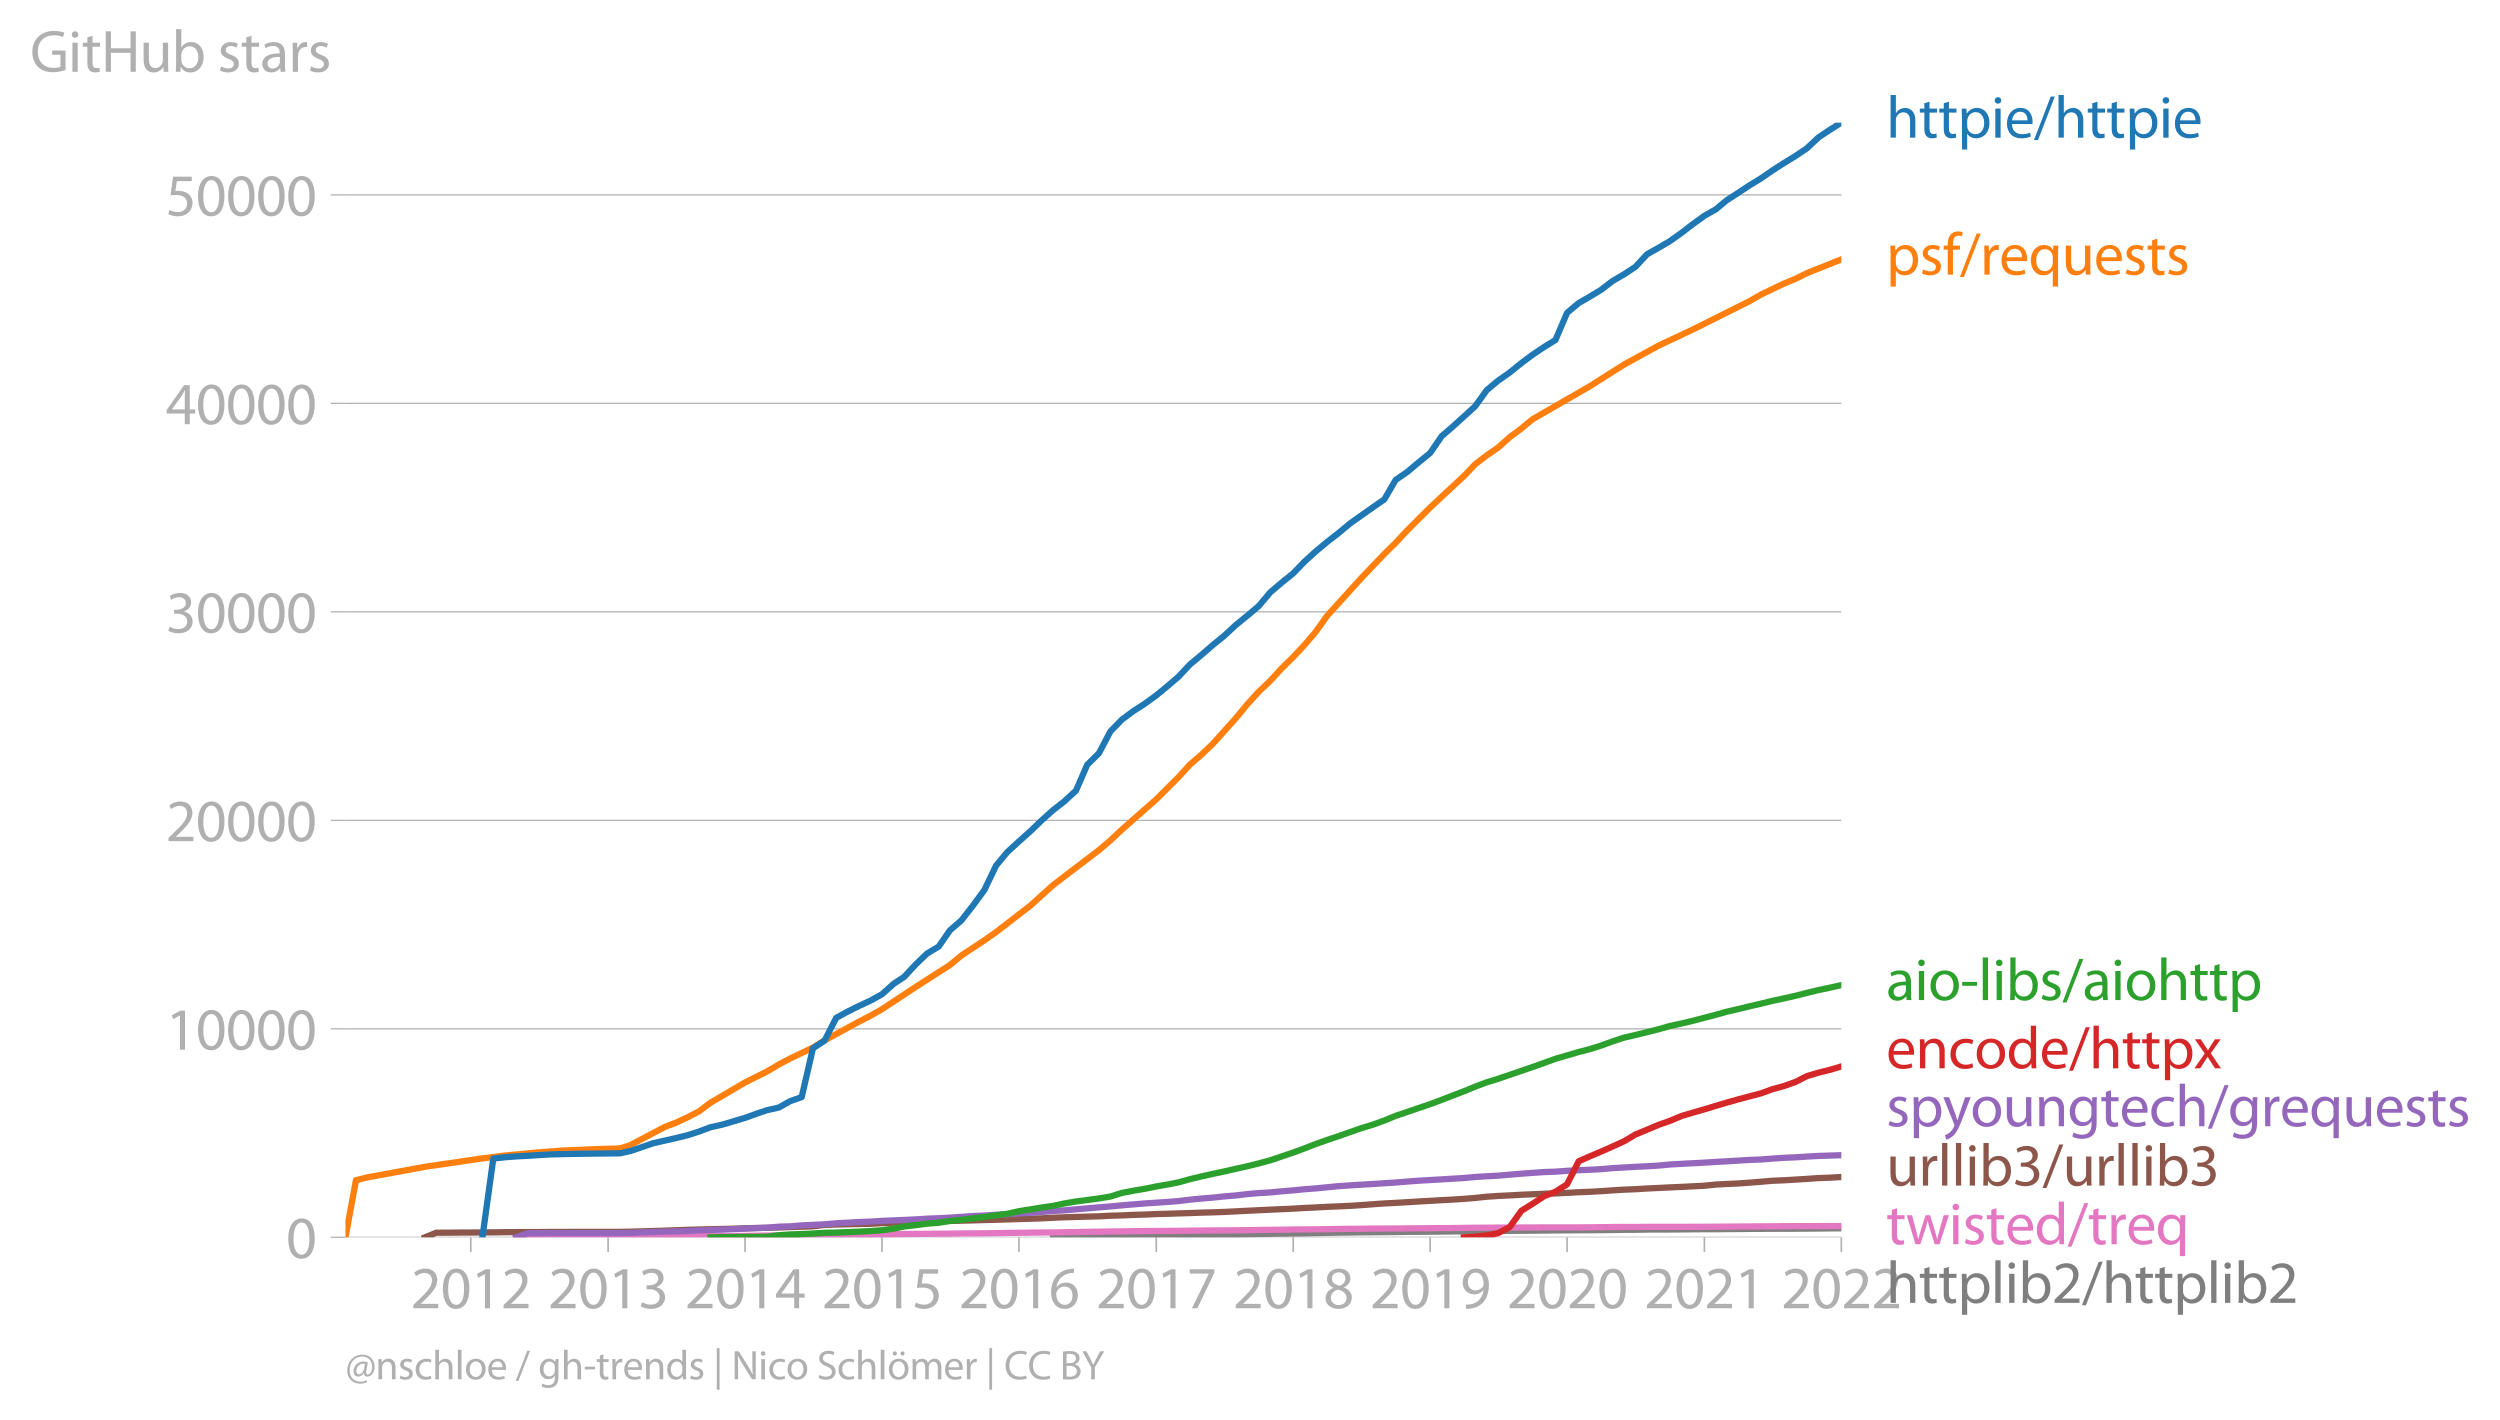 <svg xmlns:xlink="http://www.w3.org/1999/xlink" width="795.793" height="451.894" viewBox="0 0 596.845 338.92" xmlns="http://www.w3.org/2000/svg"><defs><style>*{stroke-linejoin:round;stroke-linecap:butt}</style></defs><g id="figure_1"><path d="M0 338.92h596.845V0H0v338.92z" style="fill:none" id="patch_1"/><g id="axes_1"><path d="M82.476 295.393h357.12V29.281H82.476v266.112z" style="fill:none" id="patch_2"/><g id="matplotlib.axis_1"><g id="xtick_1"><g id="line2d_1"><defs><path id="mbb0abf3dfe" d="M0 0v3.5" style="stroke:#b0b0b0;stroke-width:.4"/></defs><use xlink:href="#mbb0abf3dfe" x="112.393" y="295.393" style="fill:#b0b0b0;stroke:#b0b0b0;stroke-width:.4"/></g><g style="fill:#b0b0b0" transform="matrix(.14 0 0 -.14 98.03 312.333)" id="text_1"><defs><path id="MyriadPro-Regular-32" d="M2944 0v467H1075v13l333 307c877 845 1434 1466 1434 2234 0 595-378 1209-1274 1209-480 0-890-179-1178-422l180-397c192 160 505 352 883 352 621 0 825-390 825-813-6-627-486-1164-1548-2176L288 346V0h2656z" transform="scale(.016)"/><path id="MyriadPro-Regular-30" d="M1677 4230c-845 0-1447-768-1447-2163C243 691 794-70 1606-70c922 0 1447 780 1447 2195 0 1325-499 2105-1376 2105zm-32-435c582 0 845-672 845-1696 0-1062-276-1734-852-1734-512 0-844 614-844 1696 0 1133 358 1734 851 1734z" transform="scale(.016)"/><path id="MyriadPro-Regular-31" d="M1510 0h544v4160h-480l-908-486 108-429 724 390h12V0z" transform="scale(.016)"/></defs><use xlink:href="#MyriadPro-Regular-32"/><use xlink:href="#MyriadPro-Regular-30" x="51.3"/><use xlink:href="#MyriadPro-Regular-31" x="102.6"/><use xlink:href="#MyriadPro-Regular-32" x="153.9"/></g></g><g id="xtick_2"><use xlink:href="#mbb0abf3dfe" x="145.176" y="295.393" style="fill:#b0b0b0;stroke:#b0b0b0;stroke-width:.4" id="line2d_2"/><g style="fill:#b0b0b0" transform="matrix(.14 0 0 -.14 130.813 312.333)" id="text_2"><defs><path id="MyriadPro-Regular-33" d="M269 211C474 77 883-70 1350-70c999 0 1517 582 1517 1248 0 582-416 966-928 1068v13c512 186 768 551 768 979 0 506-371 992-1190 992-448 0-871-160-1088-320l147-409c179 128 499 275 832 275 518 0 730-294 730-627 0-493-519-704-928-704H896v-423h314c544 0 1068-249 1075-832 6-345-218-806-941-806-390 0-762 160-922 262L269 211z" transform="scale(.016)"/></defs><use xlink:href="#MyriadPro-Regular-32"/><use xlink:href="#MyriadPro-Regular-30" x="51.3"/><use xlink:href="#MyriadPro-Regular-31" x="102.6"/><use xlink:href="#MyriadPro-Regular-33" x="153.9"/></g></g><g id="xtick_3"><use xlink:href="#mbb0abf3dfe" x="177.869" y="295.393" style="fill:#b0b0b0;stroke:#b0b0b0;stroke-width:.4" id="line2d_3"/><g style="fill:#b0b0b0" transform="matrix(.14 0 0 -.14 163.506 312.333)" id="text_3"><defs><path id="MyriadPro-Regular-34" d="M2560 0v1133h582v441h-582v2586h-608L96 1504v-371h1933V0h531zM666 1574v13l1017 1415c115 192 218 371 346 614h19c-13-218-19-435-19-653V1574H666z" transform="scale(.016)"/></defs><use xlink:href="#MyriadPro-Regular-32"/><use xlink:href="#MyriadPro-Regular-30" x="51.3"/><use xlink:href="#MyriadPro-Regular-31" x="102.6"/><use xlink:href="#MyriadPro-Regular-34" x="153.9"/></g></g><g id="xtick_4"><use xlink:href="#mbb0abf3dfe" x="210.563" y="295.393" style="fill:#b0b0b0;stroke:#b0b0b0;stroke-width:.4" id="line2d_4"/><g style="fill:#b0b0b0" transform="matrix(.14 0 0 -.14 196.2 312.333)" id="text_4"><defs><path id="MyriadPro-Regular-35" d="M2771 4160H781L512 2163c154 19 339 45 576 45 832 0 1190-384 1197-922 0-556-455-902-986-902-377 0-717 128-889 230L269 186C467 58 851-70 1306-70c902 0 1548 608 1548 1420 0 525-268 884-595 1069-256 154-576 224-896 224-153 0-243-13-339-25l160 1068h1587v474z" transform="scale(.016)"/></defs><use xlink:href="#MyriadPro-Regular-32"/><use xlink:href="#MyriadPro-Regular-30" x="51.3"/><use xlink:href="#MyriadPro-Regular-31" x="102.6"/><use xlink:href="#MyriadPro-Regular-35" x="153.9"/></g></g><g id="xtick_5"><use xlink:href="#mbb0abf3dfe" x="243.256" y="295.393" style="fill:#b0b0b0;stroke:#b0b0b0;stroke-width:.4" id="line2d_5"/><g style="fill:#b0b0b0" transform="matrix(.14 0 0 -.14 228.893 312.333)" id="text_5"><defs><path id="MyriadPro-Regular-36" d="M2662 4224c-102 0-243-6-409-32-525-64-986-275-1331-614-410-410-704-1056-704-1876C218 621 800-70 1690-70c864 0 1382 704 1382 1465 0 813-518 1344-1254 1344-461 0-807-217-1005-480h-19c96 685 563 1331 1446 1479 160 25 307 32 422 25v461zM1690 365c-589 0-903 505-916 1190 0 103 26 186 64 250 154 301 468 512 807 512 518 0 857-359 857-954s-326-998-806-998h-6z" transform="scale(.016)"/></defs><use xlink:href="#MyriadPro-Regular-32"/><use xlink:href="#MyriadPro-Regular-30" x="51.3"/><use xlink:href="#MyriadPro-Regular-31" x="102.6"/><use xlink:href="#MyriadPro-Regular-36" x="153.9"/></g></g><g id="xtick_6"><use xlink:href="#mbb0abf3dfe" x="276.039" y="295.393" style="fill:#b0b0b0;stroke:#b0b0b0;stroke-width:.4" id="line2d_6"/><g style="fill:#b0b0b0" transform="matrix(.14 0 0 -.14 261.676 312.333)" id="text_6"><defs><path id="MyriadPro-Regular-37" d="M365 4160v-467h2035v-13L595 0h583l1811 3789v371H365z" transform="scale(.016)"/></defs><use xlink:href="#MyriadPro-Regular-32"/><use xlink:href="#MyriadPro-Regular-30" x="51.3"/><use xlink:href="#MyriadPro-Regular-31" x="102.6"/><use xlink:href="#MyriadPro-Regular-37" x="153.9"/></g></g><g id="xtick_7"><use xlink:href="#mbb0abf3dfe" x="308.733" y="295.393" style="fill:#b0b0b0;stroke:#b0b0b0;stroke-width:.4" id="line2d_7"/><g style="fill:#b0b0b0" transform="matrix(.14 0 0 -.14 294.37 312.333)" id="text_7"><defs><path id="MyriadPro-Regular-38" d="M1062 2170c-512-218-825-589-825-1114C237 448 762-70 1632-70c794 0 1414 486 1414 1209 0 506-320 871-838 1075v20c512 243 685 620 685 972 0 519-403 1024-1210 1024-729 0-1286-448-1286-1107 0-358 198-717 659-934l6-19zm583-1831c-531 0-851 371-832 794 0 397 262 717 749 857 563-160 915-403 915-908 0-423-327-743-832-743zm6 3488c506 0 704-345 704-678 0-378-275-634-633-755-480 128-794 352-794 768 0 358 256 665 723 665z" transform="scale(.016)"/></defs><use xlink:href="#MyriadPro-Regular-32"/><use xlink:href="#MyriadPro-Regular-30" x="51.3"/><use xlink:href="#MyriadPro-Regular-31" x="102.6"/><use xlink:href="#MyriadPro-Regular-38" x="153.9"/></g></g><g id="xtick_8"><use xlink:href="#mbb0abf3dfe" x="341.426" y="295.393" style="fill:#b0b0b0;stroke:#b0b0b0;stroke-width:.4" id="line2d_8"/><g style="fill:#b0b0b0" transform="matrix(.14 0 0 -.14 327.063 312.333)" id="text_8"><defs><path id="MyriadPro-Regular-39" d="M614-64c135-6 314 0 519 32 448 51 889 243 1209 557 410 397 717 1037 717 1952 0 1062-525 1753-1376 1753S262 3539 262 2752c0-710 480-1274 1229-1274 416 0 749 167 979 448h20c-77-492-276-857-551-1107-237-224-544-358-870-403-192-19-333-32-455-19V-64zm1024 3866c589 0 852-544 852-1255 0-89-20-153-52-205-147-249-441-435-819-435-486 0-800 365-800 883 0 589 339 1012 813 1012h6z" transform="scale(.016)"/></defs><use xlink:href="#MyriadPro-Regular-32"/><use xlink:href="#MyriadPro-Regular-30" x="51.3"/><use xlink:href="#MyriadPro-Regular-31" x="102.6"/><use xlink:href="#MyriadPro-Regular-39" x="153.9"/></g></g><g id="xtick_9"><use xlink:href="#mbb0abf3dfe" x="374.12" y="295.393" style="fill:#b0b0b0;stroke:#b0b0b0;stroke-width:.4" id="line2d_9"/><g style="fill:#b0b0b0" transform="matrix(.14 0 0 -.14 359.757 312.333)" id="text_9"><use xlink:href="#MyriadPro-Regular-32"/><use xlink:href="#MyriadPro-Regular-30" x="51.3"/><use xlink:href="#MyriadPro-Regular-32" x="102.6"/><use xlink:href="#MyriadPro-Regular-30" x="153.9"/></g></g><g id="xtick_10"><use xlink:href="#mbb0abf3dfe" x="406.903" y="295.393" style="fill:#b0b0b0;stroke:#b0b0b0;stroke-width:.4" id="line2d_10"/><g style="fill:#b0b0b0" transform="matrix(.14 0 0 -.14 392.54 312.333)" id="text_10"><use xlink:href="#MyriadPro-Regular-32"/><use xlink:href="#MyriadPro-Regular-30" x="51.3"/><use xlink:href="#MyriadPro-Regular-32" x="102.6"/><use xlink:href="#MyriadPro-Regular-31" x="153.9"/></g></g><g id="xtick_11"><use xlink:href="#mbb0abf3dfe" x="439.596" y="295.393" style="fill:#b0b0b0;stroke:#b0b0b0;stroke-width:.4" id="line2d_11"/><g style="fill:#b0b0b0" transform="matrix(.14 0 0 -.14 425.233 312.333)" id="text_11"><use xlink:href="#MyriadPro-Regular-32"/><use xlink:href="#MyriadPro-Regular-30" x="51.3"/><use xlink:href="#MyriadPro-Regular-32" x="102.6"/><use xlink:href="#MyriadPro-Regular-32" x="153.9"/></g></g></g><g id="matplotlib.axis_2"><g id="ytick_1"><path d="M82.476 295.393h357.12" clip-path="url(#pe98669dcfa)" style="fill:none;stroke:#b0b0b0;stroke-width:.3;stroke-linecap:square" id="line2d_12"/><g id="line2d_13"><defs><path id="m6de18892ac" d="M0 0h-3.5" style="stroke:#b0b0b0;stroke-width:.3"/></defs><use xlink:href="#m6de18892ac" x="82.476" y="295.393" style="fill:#b0b0b0;stroke:#b0b0b0;stroke-width:.3"/></g><use xlink:href="#MyriadPro-Regular-30" style="fill:#b0b0b0" transform="matrix(.14 0 0 -.14 68.295 300.363)" id="text_12"/></g><g id="ytick_2"><path d="M82.476 245.619h357.12" clip-path="url(#pe98669dcfa)" style="fill:none;stroke:#b0b0b0;stroke-width:.3;stroke-linecap:square" id="line2d_14"/><use xlink:href="#m6de18892ac" x="82.476" y="245.619" style="fill:#b0b0b0;stroke:#b0b0b0;stroke-width:.3" id="line2d_15"/><g style="fill:#b0b0b0" transform="matrix(.14 0 0 -.14 39.568 250.589)" id="text_13"><use xlink:href="#MyriadPro-Regular-31"/><use xlink:href="#MyriadPro-Regular-30" x="51.3"/><use xlink:href="#MyriadPro-Regular-30" x="102.6"/><use xlink:href="#MyriadPro-Regular-30" x="153.9"/><use xlink:href="#MyriadPro-Regular-30" x="205.2"/></g></g><g id="ytick_3"><path d="M82.476 195.845h357.12" clip-path="url(#pe98669dcfa)" style="fill:none;stroke:#b0b0b0;stroke-width:.3;stroke-linecap:square" id="line2d_16"/><use xlink:href="#m6de18892ac" x="82.476" y="195.845" style="fill:#b0b0b0;stroke:#b0b0b0;stroke-width:.3" id="line2d_17"/><g style="fill:#b0b0b0" transform="matrix(.14 0 0 -.14 39.568 200.815)" id="text_14"><use xlink:href="#MyriadPro-Regular-32"/><use xlink:href="#MyriadPro-Regular-30" x="51.3"/><use xlink:href="#MyriadPro-Regular-30" x="102.6"/><use xlink:href="#MyriadPro-Regular-30" x="153.9"/><use xlink:href="#MyriadPro-Regular-30" x="205.2"/></g></g><g id="ytick_4"><path d="M82.476 146.07h357.12" clip-path="url(#pe98669dcfa)" style="fill:none;stroke:#b0b0b0;stroke-width:.3;stroke-linecap:square" id="line2d_18"/><use xlink:href="#m6de18892ac" x="82.476" y="146.071" style="fill:#b0b0b0;stroke:#b0b0b0;stroke-width:.3" id="line2d_19"/><g style="fill:#b0b0b0" transform="matrix(.14 0 0 -.14 39.568 151.04)" id="text_15"><use xlink:href="#MyriadPro-Regular-33"/><use xlink:href="#MyriadPro-Regular-30" x="51.3"/><use xlink:href="#MyriadPro-Regular-30" x="102.6"/><use xlink:href="#MyriadPro-Regular-30" x="153.9"/><use xlink:href="#MyriadPro-Regular-30" x="205.2"/></g></g><g id="ytick_5"><path d="M82.476 96.297h357.12" clip-path="url(#pe98669dcfa)" style="fill:none;stroke:#b0b0b0;stroke-width:.3;stroke-linecap:square" id="line2d_20"/><use xlink:href="#m6de18892ac" x="82.476" y="96.297" style="fill:#b0b0b0;stroke:#b0b0b0;stroke-width:.3" id="line2d_21"/><g style="fill:#b0b0b0" transform="matrix(.14 0 0 -.14 39.568 101.267)" id="text_16"><use xlink:href="#MyriadPro-Regular-34"/><use xlink:href="#MyriadPro-Regular-30" x="51.3"/><use xlink:href="#MyriadPro-Regular-30" x="102.6"/><use xlink:href="#MyriadPro-Regular-30" x="153.9"/><use xlink:href="#MyriadPro-Regular-30" x="205.2"/></g></g><g id="ytick_6"><path d="M82.476 46.523h357.12" clip-path="url(#pe98669dcfa)" style="fill:none;stroke:#b0b0b0;stroke-width:.3;stroke-linecap:square" id="line2d_22"/><use xlink:href="#m6de18892ac" x="82.476" y="46.523" style="fill:#b0b0b0;stroke:#b0b0b0;stroke-width:.3" id="line2d_23"/><g style="fill:#b0b0b0" transform="matrix(.14 0 0 -.14 39.568 51.493)" id="text_17"><use xlink:href="#MyriadPro-Regular-35"/><use xlink:href="#MyriadPro-Regular-30" x="51.3"/><use xlink:href="#MyriadPro-Regular-30" x="102.6"/><use xlink:href="#MyriadPro-Regular-30" x="153.9"/><use xlink:href="#MyriadPro-Regular-30" x="205.2"/></g></g><g style="fill:#b0b0b0" transform="matrix(.14 0 0 -.14 7.2 17.14)" id="text_18"><defs><path id="MyriadPro-Regular-47" d="M3770 2266H2349v-448h877V531c-128-64-378-115-743-115-1005 0-1664 646-1664 1741 0 1081 685 1734 1735 1734 435 0 723-83 953-185l135 454c-186 90-576 198-1076 198-1446 0-2329-940-2336-2227 0-672 231-1248 602-1606 422-403 960-570 1613-570 582 0 1075 147 1325 237v2074z" transform="scale(.016)"/><path id="MyriadPro-Regular-69" d="M1030 0v3098H467V0h563zM749 4320c-205 0-352-154-352-352 0-192 141-346 339-346 224 0 365 154 358 346 0 198-134 352-345 352z" transform="scale(.016)"/><path id="MyriadPro-Regular-74" d="M595 3667v-569H115v-429h480V979c0-365 58-640 218-806C947 19 1158-70 1421-70c217 0 390 38 499 83l-26 422c-83-25-172-38-326-38-314 0-422 217-422 601v1671h806v429h-806v742l-551-173z" transform="scale(.016)"/><path id="MyriadPro-Regular-48" d="M486 4314V0h557v2022h2087V0h563v4314h-563V2509H1043v1805H486z" transform="scale(.016)"/><path id="MyriadPro-Regular-75" d="M3059 3098h-563V1197c0-103-19-205-51-288-103-250-365-512-743-512-512 0-691 397-691 985v1716H448V1286C448 198 1030-70 1517-70c550 0 877 326 1024 576h13l32-506h499c-19 243-26 525-26 845v2253z" transform="scale(.016)"/><path id="MyriadPro-Regular-62" d="M467 800c0-275-13-589-25-800h486l26 512h19c230-410 589-582 1037-582 691 0 1388 550 1388 1657 7 941-537 1581-1305 1581-499 0-858-224-1056-570h-13v1946H467V800zm557 998c0 90 19 167 32 231 115 429 474 691 858 691 601 0 921-531 921-1152 0-710-352-1190-941-1190-409 0-736 268-844 659-13 64-26 134-26 205v556z" transform="scale(.016)"/><path id="MyriadPro-Regular-73" d="M250 147C467 19 781-70 1120-70c736 0 1158 390 1158 934 0 461-275 730-812 934-404 154-589 269-589 525 0 231 185 423 518 423 288 0 512-103 634-180l141 410c-173 102-448 192-762 192-666 0-1069-410-1069-909 0-371 263-678 819-877 416-153 576-300 576-569 0-256-192-461-601-461-282 0-576 115-743 224L250 147z" transform="scale(.016)"/><path id="MyriadPro-Regular-61" d="M2643 1901c0 621-230 1267-1177 1267-391 0-762-109-1018-275l128-371c218 140 518 230 806 230 634 0 704-461 704-717v-64C890 1978 224 1568 224 819c0-448 320-889 947-889 442 0 775 217 947 460h20l44-390h512c-38 211-51 474-51 742v1159zm-544-858c0-57-13-121-32-179-89-262-345-518-749-518-288 0-531 172-531 537 0 602 698 711 1312 698v-538z" transform="scale(.016)"/><path id="MyriadPro-Regular-72" d="M467 0h557v1651c0 96 13 186 26 263 76 422 358 723 755 723 77 0 134-7 192-19v531c-51 13-96 19-160 19-378 0-717-262-858-678h-25l-20 608H442c19-288 25-602 25-967V0z" transform="scale(.016)"/></defs><use xlink:href="#MyriadPro-Regular-47"/><use xlink:href="#MyriadPro-Regular-69" x="64.6"/><use xlink:href="#MyriadPro-Regular-74" x="88"/><use xlink:href="#MyriadPro-Regular-48" x="121.1"/><use xlink:href="#MyriadPro-Regular-75" x="186.3"/><use xlink:href="#MyriadPro-Regular-62" x="241.4"/><use xlink:href="#MyriadPro-Regular-20" x="298.3"/><use xlink:href="#MyriadPro-Regular-73" x="319.5"/><use xlink:href="#MyriadPro-Regular-74" x="359.1"/><use xlink:href="#MyriadPro-Regular-61" x="392.2"/><use xlink:href="#MyriadPro-Regular-72" x="440.4"/><use xlink:href="#MyriadPro-Regular-73" x="473.1"/></g></g><path d="m251.407 295.393 2.687-.065 2.777-.04 2.687-.054 2.777-.045 2.777-.045 2.687-.065 2.777-.04 2.687-.03 2.776-.039 2.777-.035 2.508-.06 2.777-.05 2.687-.06 2.777-.049 2.687-.03 2.776-.035 2.777-.04 2.687-.024 2.777-.03 2.687-.045 2.777-.025 2.777-.035 2.508-.06 2.776-.06 2.687-.049 2.777-.03 2.687-.05 2.777-.024 2.777-.025 2.687-.02 2.776-.045 2.688-.015 2.776-.025 2.777-.03 2.508-.03 2.777-.02 2.687-.034 2.777-.025 2.687-.03 2.776-.025 2.777-.03 2.687-.02 2.777-.03 2.687-.03 2.777-.02 2.776-.024 2.598-.005 2.777-.02 2.687-.03 2.777-.05 2.687-.005 2.776-.05 2.777-.005 2.687-.01 2.777-.02 2.687-.03 2.777-.02 2.777-.004 2.507-.025 2.777-.015 2.687-.03 2.777-.015 2.687-.01 2.777-.015 2.777-.005 2.687-.02 2.776-.024 2.688-.03 2.776-.025" clip-path="url(#pe98669dcfa)" style="fill:none;stroke:#7f7f7f;stroke-width:1.5;stroke-linecap:square" id="line2d_24"/><path d="m123.231 295.393 2.777-.1 2.687-.004h19.258l2.508-.005 2.776-.015 2.688-.045 2.776-.03 2.687-.02 2.777-.02 2.777-.035 2.687-.01 2.777-.02 2.687-.015 2.776-.02 2.777-.054 2.508-.025 2.777-.04 2.687-.05 2.777-.05 2.687-.03 2.777-.044 2.776-.02 2.687-.035 2.777-.015 2.687-.025 2.777-.02 2.777-.024 2.508-.03 2.776-.015 2.687-.02 2.777-.025 2.687-.025 2.777-.035 2.777-.025 2.687-.02 2.777-.03 2.687-.06 2.776-.02 2.777-.044 2.598-.03 2.776-.015 2.687-.044 2.777-.045 2.687-.06 2.777-.03 2.777-.05 2.687-.03 2.777-.044 2.687-.03 2.776-.02 2.777-.02 2.508-.02 2.777-.04 2.687-.025 2.777-.024 2.687-.01 2.776-.03 2.777-.02 2.687-.055 2.777-.035 2.687-.03 2.777-.04 2.777-.024 2.508-.02 2.776-.035 2.687-.05 2.777-.035 2.687-.015 2.777-.04 2.777-.01 2.687-.014 2.776-.02 2.688-.025 2.776-.02 2.777-.035 2.508-.005 2.777-.035 2.687-.035 2.777-.01 2.687-.024 2.776-.02 2.777-.005 2.687-.01 2.777-.01h2.687l2.777-.01h2.776l2.598-.01 2.777-.035 2.687-.035 2.777-.02 2.687-.005 2.776-.01 2.777-.005 2.687-.005h2.777l2.687-.005 2.777-.015 2.777-.024 2.507-.015 2.777-.02 2.687-.015 2.777-.02 2.687-.015 2.777-.03 2.777-.01 2.687-.005 2.776-.005 2.688-.01h2.776" clip-path="url(#pe98669dcfa)" style="fill:none;stroke:#e377c2;stroke-width:1.5;stroke-linecap:square" id="line2d_25"/><path d="m101.465 295.393 2.687-1.095 2.777-.01 2.687-.025 2.777-.015 2.777-.02 2.597-.02 2.777-.04 2.687-.02 2.777-.01h2.687l2.777-.024 2.776-.005 2.687-.01h5.464l2.777-.005h2.777l2.508-.045 2.776-.075 2.688-.08 2.776-.084 2.687-.104 2.777-.095 2.777-.08 2.687-.074 2.777-.06 2.687-.06 2.776-.104 2.777-.07 2.508-.035 2.777-.084 2.687-.1 2.777-.084 2.687-.09 2.777-.339 2.776-.1 2.687-.054 2.777-.065 2.687-.04 2.777-.169 2.777-.1 2.508-.089 2.776-.094 2.687-.06 2.777-.1 2.687-.07 2.777-.074 2.777-.065 2.687-.08 2.777-.069 2.687-.08 2.776-.084 2.777-.09 2.598-.08 2.776-.149 2.687-.11 2.777-.079 2.687-.075 2.777-.07 2.777-.149 2.687-.07 2.777-.129 2.687-.07 2.776-.129 2.777-.07 2.508-.084 2.777-.08 2.687-.1 2.777-.074 2.687-.094 2.776-.14 2.777-.144 2.687-.125 2.777-.134 2.687-.12 2.777-.124 2.777-.17 2.508-.109 2.776-.154 2.687-.104 2.777-.135 2.687-.16 2.777-.218 2.777-.19 2.687-.139 2.776-.159 2.688-.17 2.776-.153 2.777-.165 2.508-.13 2.777-.178 2.687-.22 2.777-.298 2.687-.174 2.776-.135 2.777-.154 2.687-.114 2.777-.125 2.687-.084 2.777-.13 2.776-.154 2.598-.1 2.777-.149 2.687-.194 2.777-.17 2.687-.104 2.776-.174 2.777-.124 2.687-.135 2.777-.12 2.687-.139 2.777-.14 2.777-.283 2.507-.13 2.777-.124 2.687-.194 2.777-.219 2.687-.234 2.777-.114 2.777-.17 2.687-.164 2.776-.194 2.688-.094 2.776-.165" clip-path="url(#pe98669dcfa)" style="fill:none;stroke:#8c564b;stroke-width:1.5;stroke-linecap:square" id="line2d_26"/><g style="fill:#1f77b4" transform="matrix(.14 0 0 -.14 450.31 32.865)" id="text_19"><defs><path id="MyriadPro-Regular-68" d="M467 0h563v1869c0 109 7 192 39 269 102 307 390 563 755 563 531 0 717-423 717-922V0h563v1843c0 1069-666 1325-1082 1325-211 0-409-64-576-160-172-96-313-237-403-397h-13v1933H467V0z" transform="scale(.016)"/><path id="MyriadPro-Regular-70" d="M467-1267h557V416h13c185-307 544-486 953-486 730 0 1408 550 1408 1664 0 940-563 1574-1312 1574-505 0-870-224-1100-602h-13l-26 532H442c12-295 25-615 25-1012v-3353zm557 3059c0 77 19 160 38 230 109 423 468 698 852 698 595 0 921-531 921-1152 0-710-345-1197-941-1197-403 0-742 269-844 659-13 71-26 148-26 231v531z" transform="scale(.016)"/><path id="MyriadPro-Regular-65" d="M2957 1446c6 58 19 148 19 263 0 569-269 1459-1280 1459-902 0-1453-736-1453-1670C243 563 813-70 1766-70c493 0 832 108 1031 198l-96 403c-211-89-455-160-858-160-563 0-1049 314-1062 1075h2176zM787 1850c45 390 295 915 864 915 634 0 787-557 781-915H787z" transform="scale(.016)"/><path id="MyriadPro-Regular-2f" d="m422-256 1792 4640h-435L-6-256h428z" transform="scale(.016)"/></defs><use xlink:href="#MyriadPro-Regular-68"/><use xlink:href="#MyriadPro-Regular-74" x="55.5"/><use xlink:href="#MyriadPro-Regular-74" x="88.6"/><use xlink:href="#MyriadPro-Regular-70" x="121.7"/><use xlink:href="#MyriadPro-Regular-69" x="178.6"/><use xlink:href="#MyriadPro-Regular-65" x="202"/><use xlink:href="#MyriadPro-Regular-2f" x="252.1"/><use xlink:href="#MyriadPro-Regular-68" x="286.4"/><use xlink:href="#MyriadPro-Regular-74" x="341.9"/><use xlink:href="#MyriadPro-Regular-74" x="375"/><use xlink:href="#MyriadPro-Regular-70" x="408.1"/><use xlink:href="#MyriadPro-Regular-69" x="465"/><use xlink:href="#MyriadPro-Regular-65" x="488.4"/></g><g style="fill:#ff7f0e" transform="matrix(.14 0 0 -.14 450.31 65.579)" id="text_20"><defs><path id="MyriadPro-Regular-66" d="M1082 0v2669h748v429h-748v166c0 474 121 896 601 896 160 0 275-32 359-70l76 435c-108 45-281 89-480 89-262 0-544-83-755-288-262-249-358-646-358-1081v-147H90v-429h435V0h557z" transform="scale(.016)"/><path id="MyriadPro-Regular-71" d="M2579-1267h563v3513c0 320 7 589 20 852h-532l-19-468h-13c-153 301-473 538-953 538-653 0-1402-512-1402-1670C243 557 832-70 1555-70c499 0 845 243 1011 550h13v-1747zm0 2528c0-83-19-192-45-269-128-390-441-614-806-614-621 0-915 537-915 1152 0 697 352 1190 934 1190 423 0 723-294 807-640 19-70 25-160 25-237v-582z" transform="scale(.016)"/></defs><use xlink:href="#MyriadPro-Regular-70"/><use xlink:href="#MyriadPro-Regular-73" x="56.9"/><use xlink:href="#MyriadPro-Regular-66" x="96.5"/><use xlink:href="#MyriadPro-Regular-2f" x="125.7"/><use xlink:href="#MyriadPro-Regular-72" x="160"/><use xlink:href="#MyriadPro-Regular-65" x="192.7"/><use xlink:href="#MyriadPro-Regular-71" x="242.8"/><use xlink:href="#MyriadPro-Regular-75" x="299.1"/><use xlink:href="#MyriadPro-Regular-65" x="354.2"/><use xlink:href="#MyriadPro-Regular-73" x="404.3"/><use xlink:href="#MyriadPro-Regular-74" x="443.9"/><use xlink:href="#MyriadPro-Regular-73" x="477"/></g><g style="fill:#2ca02c" transform="matrix(.14 0 0 -.14 450.31 238.76)" id="text_21"><defs><path id="MyriadPro-Regular-6f" d="M1779 3168c-857 0-1536-608-1536-1645C243 544 890-70 1728-70c749 0 1542 499 1542 1644 0 948-601 1594-1491 1594zm-13-422c666 0 928-666 928-1191 0-697-403-1203-940-1203-551 0-941 512-941 1190 0 589 288 1204 953 1204z" transform="scale(.016)"/><path id="MyriadPro-Regular-2d" d="M192 1939v-416h1581v416H192z" transform="scale(.016)"/><path id="MyriadPro-Regular-6c" d="M467 0h563v4544H467V0z" transform="scale(.016)"/></defs><use xlink:href="#MyriadPro-Regular-61"/><use xlink:href="#MyriadPro-Regular-69" x="48.2"/><use xlink:href="#MyriadPro-Regular-6f" x="71.6"/><use xlink:href="#MyriadPro-Regular-2d" x="126.5"/><use xlink:href="#MyriadPro-Regular-6c" x="157.2"/><use xlink:href="#MyriadPro-Regular-69" x="180.8"/><use xlink:href="#MyriadPro-Regular-62" x="204.2"/><use xlink:href="#MyriadPro-Regular-73" x="261.1"/><use xlink:href="#MyriadPro-Regular-2f" x="300.7"/><use xlink:href="#MyriadPro-Regular-61" x="335"/><use xlink:href="#MyriadPro-Regular-69" x="383.2"/><use xlink:href="#MyriadPro-Regular-6f" x="406.6"/><use xlink:href="#MyriadPro-Regular-68" x="461.5"/><use xlink:href="#MyriadPro-Regular-74" x="517"/><use xlink:href="#MyriadPro-Regular-74" x="550.1"/><use xlink:href="#MyriadPro-Regular-70" x="583.2"/></g><g style="fill:#d62728" transform="matrix(.14 0 0 -.14 450.31 255.05)" id="text_22"><defs><path id="MyriadPro-Regular-6e" d="M467 0h563v1862c0 96 13 192 39 263 96 313 384 576 755 576 531 0 717-416 717-915V0h563v1850c0 1062-666 1318-1094 1318-512 0-871-288-1024-582h-13l-32 512H442c19-256 25-519 25-839V0z" transform="scale(.016)"/><path id="MyriadPro-Regular-63" d="M2579 538c-160-71-371-154-691-154-614 0-1075 442-1075 1158 0 647 384 1172 1094 1172 307 0 519-71 653-148l128 436c-154 76-448 160-781 160-1011 0-1664-692-1664-1645C243 570 851-70 1786-70c416 0 742 108 889 185l-96 423z" transform="scale(.016)"/><path id="MyriadPro-Regular-64" d="M2579 4544V2694h-13c-140 250-460 474-934 474-755 0-1395-634-1389-1664C243 563 819-70 1568-70c506 0 883 262 1056 608h13l25-538h506c-19 211-26 525-26 800v3744h-563zm0-3245c0-89-6-166-25-243-103-422-448-672-826-672-608 0-915 518-915 1146 0 684 345 1196 928 1196 422 0 729-294 813-652 19-71 25-167 25-237v-538z" transform="scale(.016)"/><path id="MyriadPro-Regular-78" d="m102 3098 1050-1517L51 0h621l448 698c115 185 224 345 326 537h13c109-185 211-358 333-537L2246 0h640L1798 1600l1056 1498h-608l-435-660c-102-166-205-326-307-512h-19c-103 173-199 333-314 506l-441 666H102z" transform="scale(.016)"/></defs><use xlink:href="#MyriadPro-Regular-65"/><use xlink:href="#MyriadPro-Regular-6e" x="50.1"/><use xlink:href="#MyriadPro-Regular-63" x="105.6"/><use xlink:href="#MyriadPro-Regular-6f" x="150.4"/><use xlink:href="#MyriadPro-Regular-64" x="205.3"/><use xlink:href="#MyriadPro-Regular-65" x="261.7"/><use xlink:href="#MyriadPro-Regular-2f" x="311.8"/><use xlink:href="#MyriadPro-Regular-68" x="346.1"/><use xlink:href="#MyriadPro-Regular-74" x="401.6"/><use xlink:href="#MyriadPro-Regular-74" x="434.7"/><use xlink:href="#MyriadPro-Regular-70" x="467.8"/><use xlink:href="#MyriadPro-Regular-78" x="524.7"/></g><g style="fill:#9467bd" transform="matrix(.14 0 0 -.14 450.31 268.889)" id="text_23"><defs><path id="MyriadPro-Regular-79" d="M58 3098 1203 243c26-70 39-115 39-147s-20-77-45-134c-128-288-320-506-474-628-166-140-352-230-493-275l141-473c141 25 416 121 691 364 384 333 660 877 1063 1940l845 2208h-596l-614-1818c-77-224-141-461-198-646h-13c-51 185-128 428-199 633L672 3098H58z" transform="scale(.016)"/><path id="MyriadPro-Regular-67" d="M3110 2246c0 378 13 628 26 852h-493l-25-468h-13c-135 256-429 538-967 538-710 0-1395-595-1395-1645C243 666 794 13 1562 13c480 0 812 230 985 518h13V186c0-781-422-1082-998-1082-384 0-704 115-909 243l-141-429c250-166 659-256 1030-256 391 0 826 90 1127 372 301 268 441 704 441 1414v1798zm-556-928c0-96-13-204-45-300-122-359-435-576-781-576-608 0-915 505-915 1113 0 717 384 1171 921 1171 410 0 685-268 788-595 25-77 32-160 32-256v-557z" transform="scale(.016)"/></defs><use xlink:href="#MyriadPro-Regular-73"/><use xlink:href="#MyriadPro-Regular-70" x="39.6"/><use xlink:href="#MyriadPro-Regular-79" x="96.5"/><use xlink:href="#MyriadPro-Regular-6f" x="143.6"/><use xlink:href="#MyriadPro-Regular-75" x="198.5"/><use xlink:href="#MyriadPro-Regular-6e" x="253.6"/><use xlink:href="#MyriadPro-Regular-67" x="309.1"/><use xlink:href="#MyriadPro-Regular-74" x="365"/><use xlink:href="#MyriadPro-Regular-65" x="398.1"/><use xlink:href="#MyriadPro-Regular-63" x="448.2"/><use xlink:href="#MyriadPro-Regular-68" x="493"/><use xlink:href="#MyriadPro-Regular-2f" x="548.5"/><use xlink:href="#MyriadPro-Regular-67" x="582.8"/><use xlink:href="#MyriadPro-Regular-72" x="638.7"/><use xlink:href="#MyriadPro-Regular-65" x="671.4"/><use xlink:href="#MyriadPro-Regular-71" x="721.5"/><use xlink:href="#MyriadPro-Regular-75" x="777.8"/><use xlink:href="#MyriadPro-Regular-65" x="832.9"/><use xlink:href="#MyriadPro-Regular-73" x="883"/><use xlink:href="#MyriadPro-Regular-74" x="922.6"/><use xlink:href="#MyriadPro-Regular-73" x="955.7"/></g><g style="fill:#8c564b" transform="matrix(.14 0 0 -.14 450.31 283.05)" id="text_24"><use xlink:href="#MyriadPro-Regular-75"/><use xlink:href="#MyriadPro-Regular-72" x="55.1"/><use xlink:href="#MyriadPro-Regular-6c" x="87.8"/><use xlink:href="#MyriadPro-Regular-6c" x="111.4"/><use xlink:href="#MyriadPro-Regular-69" x="135"/><use xlink:href="#MyriadPro-Regular-62" x="158.4"/><use xlink:href="#MyriadPro-Regular-33" x="215.3"/><use xlink:href="#MyriadPro-Regular-2f" x="266.6"/><use xlink:href="#MyriadPro-Regular-75" x="300.9"/><use xlink:href="#MyriadPro-Regular-72" x="356"/><use xlink:href="#MyriadPro-Regular-6c" x="388.7"/><use xlink:href="#MyriadPro-Regular-6c" x="412.3"/><use xlink:href="#MyriadPro-Regular-69" x="435.9"/><use xlink:href="#MyriadPro-Regular-62" x="459.3"/><use xlink:href="#MyriadPro-Regular-33" x="516.2"/></g><g style="fill:#e377c2" transform="matrix(.14 0 0 -.14 450.31 297.05)" id="text_25"><defs><path id="MyriadPro-Regular-77" d="M115 3098 1050 0h512l499 1472c109 333 205 653 281 1024h13c77-365 167-672 275-1018L3104 0h512l998 3098h-556l-442-1556c-102-364-186-691-237-1004h-19c-70 313-160 640-275 1011l-480 1549h-474l-505-1575c-103-339-205-672-276-985h-19c-57 320-141 640-230 985L691 3098H115z" transform="scale(.016)"/></defs><use xlink:href="#MyriadPro-Regular-74"/><use xlink:href="#MyriadPro-Regular-77" x="33.1"/><use xlink:href="#MyriadPro-Regular-69" x="106.7"/><use xlink:href="#MyriadPro-Regular-73" x="130.1"/><use xlink:href="#MyriadPro-Regular-74" x="169.7"/><use xlink:href="#MyriadPro-Regular-65" x="202.8"/><use xlink:href="#MyriadPro-Regular-64" x="252.9"/><use xlink:href="#MyriadPro-Regular-2f" x="309.3"/><use xlink:href="#MyriadPro-Regular-74" x="343.6"/><use xlink:href="#MyriadPro-Regular-72" x="376.7"/><use xlink:href="#MyriadPro-Regular-65" x="409.4"/><use xlink:href="#MyriadPro-Regular-71" x="459.5"/></g><g style="fill:#7f7f7f" transform="matrix(.14 0 0 -.14 450.31 311.05)" id="text_26"><use xlink:href="#MyriadPro-Regular-68"/><use xlink:href="#MyriadPro-Regular-74" x="55.5"/><use xlink:href="#MyriadPro-Regular-74" x="88.6"/><use xlink:href="#MyriadPro-Regular-70" x="121.7"/><use xlink:href="#MyriadPro-Regular-6c" x="178.6"/><use xlink:href="#MyriadPro-Regular-69" x="202.2"/><use xlink:href="#MyriadPro-Regular-62" x="225.6"/><use xlink:href="#MyriadPro-Regular-32" x="282.5"/><use xlink:href="#MyriadPro-Regular-2f" x="333.8"/><use xlink:href="#MyriadPro-Regular-68" x="368.1"/><use xlink:href="#MyriadPro-Regular-74" x="423.6"/><use xlink:href="#MyriadPro-Regular-74" x="456.7"/><use xlink:href="#MyriadPro-Regular-70" x="489.8"/><use xlink:href="#MyriadPro-Regular-6c" x="546.7"/><use xlink:href="#MyriadPro-Regular-69" x="570.3"/><use xlink:href="#MyriadPro-Regular-62" x="593.7"/><use xlink:href="#MyriadPro-Regular-32" x="650.6"/></g><g style="fill:#b0b0b0" transform="matrix(.097 0 0 -.097 82.476 329.291)" id="text_27"><defs><path id="MyriadPro-Regular-40" d="M2867 1632c-70-397-409-870-781-870-281 0-422 204-422 486 0 621 454 1152 1018 1152 147 0 256-26 320-45l-135-723zm384-1773c-262-147-601-224-966-224-947 0-1645 666-1645 1735 0 1299 877 2131 1920 2131 992 0 1549-672 1549-1600 0-743-365-1178-691-1171-212 6-288 230-192 716l217 1159c-166 77-409 134-685 134-889 0-1516-723-1516-1517 0-505 320-806 691-806 384 0 678 186 902 563h26c-19-390 217-563 473-563 602 0 1140 563 1140 1523 0 1069-749 1856-1863 1856-1421 0-2336-1145-2336-2464C275 96 1165-672 2214-672c429 0 788 70 1140 256l-103 275z" transform="scale(.016)"/><path id="MyriadPro-Regular-7c" d="M550 4800v-6400h429v6400H550z" transform="scale(.016)"/><path id="MyriadPro-Regular-4e" d="M1011 0v1843c0 717-13 1235-45 1779l20 7c217-467 505-960 806-1440L3162 0h563v4314h-525V2509c0-672 13-1197 64-1773l-13-6c-205 441-454 896-774 1401L1094 4314H486V0h525z" transform="scale(.016)"/><path id="MyriadPro-Regular-53" d="M269 211C499 58 954-70 1370-70c1017 0 1510 582 1510 1248 0 633-371 985-1101 1267-595 230-857 429-857 832 0 294 224 646 812 646 391 0 679-128 820-205l153 455c-192 109-512 211-953 211-839 0-1396-499-1396-1171 0-608 436-973 1140-1223 582-224 812-454 812-857 0-435-332-736-902-736-384 0-749 128-998 281L269 211z" transform="scale(.016)"/><path id="MyriadPro-Regular-f6" d="M1165 3648c185 0 313 154 313 326 0 186-134 327-313 327s-327-147-327-327c0-172 135-326 320-326h7zm1184 0c185 0 313 154 313 326 0 186-134 327-313 327s-320-147-320-327c0-172 128-326 313-326h7zm-570-480c-857 0-1536-608-1536-1645C243 544 890-70 1728-70c749 0 1542 499 1542 1644 0 948-601 1594-1491 1594zm-13-422c666 0 928-666 928-1191 0-697-403-1203-940-1203-551 0-941 512-941 1190 0 589 288 1204 953 1204z" transform="scale(.016)"/><path id="MyriadPro-Regular-6d" d="M467 0h551v1869c0 96 12 192 44 275 90 282 346 563 698 563 429 0 646-358 646-851V0h551v1914c0 102 19 204 45 281 96 275 345 512 665 512 455 0 672-358 672-953V0h551v1824c0 1075-608 1344-1018 1344-294 0-499-77-685-218-128-96-249-230-345-403h-13c-135 365-455 621-877 621-512 0-800-275-973-570h-19l-26 500H442c19-256 25-519 25-839V0z" transform="scale(.016)"/><path id="MyriadPro-Regular-43" d="M3386 582c-224-108-570-179-909-179-1050 0-1658 679-1658 1735 0 1132 672 1779 1683 1779 359 0 660-77 871-179l134 454c-147 77-486 192-1024 192-1337 0-2253-915-2253-2266C230 704 1146-70 2362-70c524 0 934 108 1139 211l-115 441z" transform="scale(.016)"/><path id="MyriadPro-Regular-42" d="M486 13c186-26 480-51 864-51 704 0 1191 128 1492 403 217 211 364 493 364 864 0 640-480 979-889 1081v13c454 167 729 531 729 947 0 340-134 596-358 762-269 218-627 314-1184 314-390 0-774-39-1018-90V13zm557 3865c90 20 237 39 493 39 563 0 947-199 947-704 0-416-345-723-934-723h-506v1388zm0-1811h461c608 0 1114-243 1114-832 0-627-532-838-1108-838-198 0-358 6-467 25v1645z" transform="scale(.016)"/><path id="MyriadPro-Regular-59" d="M2010 0v1837l1446 2477h-634l-620-1191c-167-326-314-608-436-889h-12c-135 300-263 563-429 889L717 4314H83l1363-2484V0h564z" transform="scale(.016)"/></defs><use xlink:href="#MyriadPro-Regular-40"/><use xlink:href="#MyriadPro-Regular-6e" x="73.7"/><use xlink:href="#MyriadPro-Regular-73" x="129.2"/><use xlink:href="#MyriadPro-Regular-63" x="168.8"/><use xlink:href="#MyriadPro-Regular-68" x="213.6"/><use xlink:href="#MyriadPro-Regular-6c" x="269.1"/><use xlink:href="#MyriadPro-Regular-6f" x="292.7"/><use xlink:href="#MyriadPro-Regular-65" x="347.6"/><use xlink:href="#MyriadPro-Regular-20" x="397.7"/><use xlink:href="#MyriadPro-Regular-2f" x="418.9"/><use xlink:href="#MyriadPro-Regular-20" x="453.2"/><use xlink:href="#MyriadPro-Regular-67" x="474.4"/><use xlink:href="#MyriadPro-Regular-68" x="530.3"/><use xlink:href="#MyriadPro-Regular-2d" x="585.8"/><use xlink:href="#MyriadPro-Regular-74" x="616.5"/><use xlink:href="#MyriadPro-Regular-72" x="649.6"/><use xlink:href="#MyriadPro-Regular-65" x="682.3"/><use xlink:href="#MyriadPro-Regular-6e" x="732.4"/><use xlink:href="#MyriadPro-Regular-64" x="787.9"/><use xlink:href="#MyriadPro-Regular-73" x="844.3"/><use xlink:href="#MyriadPro-Regular-20" x="883.9"/><use xlink:href="#MyriadPro-Regular-7c" x="905.1"/><use xlink:href="#MyriadPro-Regular-20" x="929"/><use xlink:href="#MyriadPro-Regular-4e" x="950.2"/><use xlink:href="#MyriadPro-Regular-69" x="1016"/><use xlink:href="#MyriadPro-Regular-63" x="1039.4"/><use xlink:href="#MyriadPro-Regular-6f" x="1084.2"/><use xlink:href="#MyriadPro-Regular-20" x="1139.1"/><use xlink:href="#MyriadPro-Regular-53" x="1160.3"/><use xlink:href="#MyriadPro-Regular-63" x="1209.6"/><use xlink:href="#MyriadPro-Regular-68" x="1254.4"/><use xlink:href="#MyriadPro-Regular-6c" x="1309.9"/><use xlink:href="#MyriadPro-Regular-f6" x="1333.5"/><use xlink:href="#MyriadPro-Regular-6d" x="1388.4"/><use xlink:href="#MyriadPro-Regular-65" x="1471.8"/><use xlink:href="#MyriadPro-Regular-72" x="1521.9"/><use xlink:href="#MyriadPro-Regular-20" x="1554.6"/><use xlink:href="#MyriadPro-Regular-7c" x="1575.8"/><use xlink:href="#MyriadPro-Regular-20" x="1599.7"/><use xlink:href="#MyriadPro-Regular-43" x="1620.9"/><use xlink:href="#MyriadPro-Regular-43" x="1678.9"/><use xlink:href="#MyriadPro-Regular-20" x="1736.9"/><use xlink:href="#MyriadPro-Regular-42" x="1758.1"/><use xlink:href="#MyriadPro-Regular-59" x="1812.3"/></g><path d="m123.231 295.393 2.777-.98 2.687-.015 2.777-.015H147.953l2.508-.05 2.776-.145 2.688-.06 2.776-.089 2.687-.065 2.777-.104 2.777-.11 2.687-.114 2.777-.1 2.687-.11 2.776-.114 2.777-.124 2.508-.1 2.777-.253 2.687-.07 2.777-.229 2.687-.134 2.777-.12 2.776-.249 2.687-.134 2.777-.164 2.687-.095 2.777-.18 2.777-.114 2.508-.11 2.776-.124 2.687-.179 2.777-.104 2.687-.14 2.777-.189 2.777-.194 2.687-.12 2.777-.184 2.687-.144 2.776-.18 2.777-.148 2.598-.195 2.776-.233 2.687-.155 2.777-.244 2.687-.229 2.777-.234 2.777-.233 2.687-.25 2.777-.233 2.687-.224 2.776-.18 2.777-.184 2.508-.204 2.777-.338 2.687-.264 2.777-.224 2.687-.289 2.776-.224 2.777-.333 2.687-.234 2.777-.154 2.687-.264 2.777-.23 2.777-.278 2.508-.184 2.776-.274 2.687-.264 2.777-.189 2.687-.169 2.777-.164 2.777-.184 2.687-.17 2.776-.229 2.688-.204 2.776-.159 2.777-.16 2.508-.153 2.777-.17 2.687-.254 2.777-.164 2.687-.14 2.776-.243 2.777-.229 2.687-.2 2.777-.193 2.687-.095 2.777-.204 2.776-.14 2.598-.109 2.777-.144 2.687-.239 2.777-.16 2.687-.159 2.776-.134 2.777-.164 2.687-.259 2.777-.154 2.687-.14 2.777-.149 2.777-.174 2.507-.135 2.777-.174 2.687-.16 2.777-.109 2.687-.209 2.777-.184 2.777-.12 2.687-.183 2.776-.15 2.688-.08 2.776-.094" clip-path="url(#pe98669dcfa)" style="fill:none;stroke:#9467bd;stroke-width:1.5;stroke-linecap:square" id="line2d_27"/><path d="m349.488 295.393 2.687-.154 2.777-.304 2.687-.532 2.776-1.439 2.777-3.892 2.687-1.678 2.777-1.826 2.687-1.046 2.777-1.796 2.776-5.496 2.598-1.144 2.777-1.175 2.687-1.185 2.777-1.264 2.687-1.603 2.776-1.15 2.777-1.17 2.687-.94 2.777-1.165 2.687-.796 2.777-.796 2.777-.846 2.507-.747 2.777-.786 2.687-.712 2.777-.732 2.687-.98 2.777-.757 2.777-.99 2.687-1.37 2.776-.836 2.688-.662 2.776-.826" clip-path="url(#pe98669dcfa)" style="fill:none;stroke:#d62728;stroke-width:1.5;stroke-linecap:square" id="line2d_28"/><path d="m169.629 295.393 2.777-.03 2.687-.03 2.776-.02 2.777-.024 2.508-.03 2.777-.364 2.687-.189 2.777-.094 2.687-.115 2.777-.18 2.776-.049 2.687-.11 2.777-.119 2.687-.134 2.777-.194 2.777-.389 2.508-.517 2.776-.319 2.687-.353 2.777-.22 2.687-.422 2.777-.274 2.777-.338 2.687-.329 2.777-.408 2.687-.363 2.776-.618 2.777-.438 2.598-.438 2.776-.393 2.687-.577 2.777-.473 2.687-.349 2.777-.378 2.777-.458 2.687-.85 2.777-.543 2.687-.443 2.776-.563 2.777-.483 2.508-.492 2.777-.772 2.687-.647 2.777-.617 2.687-.568 2.776-.642 2.777-.612 2.687-.672 2.777-.737 2.687-.92 2.777-.931 2.777-1.025 2.508-.981 2.776-.98 2.687-.906 2.777-.976 2.687-.94 2.777-.842 2.777-1.005 2.687-1.105 2.776-.936 2.688-.916 2.776-.95 2.777-1.036 2.508-.966 2.777-1.065 2.687-1.11 2.777-1.035 2.687-.831 2.776-.941 2.777-.96 2.687-.916 2.777-.99 2.687-.972 2.777-.806 2.776-.821 2.598-.667 2.777-.871 2.687-.99 2.777-.907 2.687-.617 2.776-.682 2.777-.701 2.687-.762 2.777-.612 2.687-.637 2.777-.727 2.777-.722 2.507-.712 2.777-.637 2.687-.657 2.777-.642 2.687-.657 2.777-.597 2.777-.622 2.687-.692 2.776-.662 2.688-.577 2.776-.628" clip-path="url(#pe98669dcfa)" style="fill:none;stroke:#2ca02c;stroke-width:1.5;stroke-linecap:square" id="line2d_29"/><path d="m82.476 295.393 2.508-13.638 2.777-.682 13.704-2.519 13.705-2.005 5.374-.677 8.15-.767 5.554-.418 8.151-.353 5.554-.15 2.508-.786 5.464-2.892 2.776-1.453 2.687-1.036 2.777-1.279 2.777-1.458 2.687-2.026 8.24-4.833 5.285-2.638 2.777-1.648 2.687-1.418 5.464-2.618 2.777-1.718 8.24-4.494 2.687-1.379 2.777-1.568 8.061-5.33 8.151-5.217 2.777-2.304 5.464-3.604 2.777-1.956 5.463-4.216 2.777-2.145 5.374-4.863 10.928-8.332 2.777-2.35 2.687-2.533 8.24-7.262 5.285-5.261 2.777-3.057 2.687-2.304 2.777-2.653 5.463-6.077 2.777-3.37 2.687-2.952 2.777-2.628 2.687-2.936 2.777-2.723 2.777-2.987 2.508-2.921 2.776-3.893 8.151-9.004 5.554-5.828 2.687-2.638 2.776-2.982 5.464-5.455 8.062-7.501 2.687-2.812 2.777-2.14 2.687-1.847 2.776-2.469 2.777-2.076 2.687-2.23 13.615-7.839 8.24-5.221 8.241-4.52 8.151-3.832 10.838-5.42 2.687-1.335 2.777-1.602 5.464-2.618 2.777-1.14 2.687-1.34 8.24-3.3h0" clip-path="url(#pe98669dcfa)" style="fill:none;stroke:#ff7f0e;stroke-width:1.5;stroke-linecap:square" id="line2d_30"/><path d="m115.17 295.393 2.597-18.79 2.777-.323 2.687-.204 2.777-.145 2.687-.174 2.777-.154 2.776-.075 2.687-.055 2.777-.04 2.687-.034 2.777-.025 2.777-.03 2.508-.542 2.776-.936 2.688-.931 2.776-.627 2.687-.607 2.777-.682 2.777-.896 2.687-1.01 2.777-.613 2.687-.796 2.776-.827 2.777-1.005 2.508-.846 2.777-.617 2.687-1.513 2.777-.981 2.687-11.657 2.777-1.832 2.776-5.42 2.687-1.478 2.777-1.384 2.687-1.24 2.777-1.538 2.777-2.483 2.508-1.658 2.776-2.986 2.687-2.588 2.777-1.653 2.687-3.882 2.777-2.414 2.777-3.564 2.687-3.669 2.777-5.803 2.687-3.236 2.776-2.543 2.777-2.479 2.598-2.508 2.776-2.484 2.687-2.105 2.777-2.554 2.687-6.172 2.777-2.728 2.777-5.266 2.687-2.752 2.777-2.076 2.687-1.727 2.776-2.02 2.777-2.285 2.508-2.14 2.777-2.967 2.687-2.23 2.777-2.414 2.687-2.175 2.776-2.578 2.777-2.26 2.687-2.27 2.777-3.285 2.687-2.29 2.777-2.244 2.777-2.867 2.508-2.28 2.776-2.32 2.687-2.08 2.777-2.32 2.687-1.91 2.777-1.957 2.777-1.926 2.687-4.63 2.776-1.92 2.688-2.255 2.776-2.265 2.777-4.032 2.508-2.16 2.777-2.508 2.687-2.45 2.777-3.862 2.687-2.24 2.776-1.956 2.777-2.245 2.687-2.005 2.777-1.857 2.687-1.653 2.777-6.495 2.776-2.334 2.598-1.494 2.777-1.687 2.687-2.066 2.777-1.632 2.687-1.752 2.776-3.002 2.777-1.568 2.687-1.582 2.777-1.971 2.687-2.071 2.777-2.006 2.777-1.568 2.507-2.11 2.777-1.792 2.687-1.782 2.777-1.697 2.687-1.852 2.777-1.787 2.777-1.702 2.687-1.807 2.776-2.603 2.688-1.807 2.776-1.732" clip-path="url(#pe98669dcfa)" style="fill:none;stroke:#1f77b4;stroke-width:1.5;stroke-linecap:square" id="line2d_31"/></g></g><defs><clipPath id="pe98669dcfa"><path d="M82.476 29.281h357.12v266.112H82.476z"/></clipPath></defs></svg>
